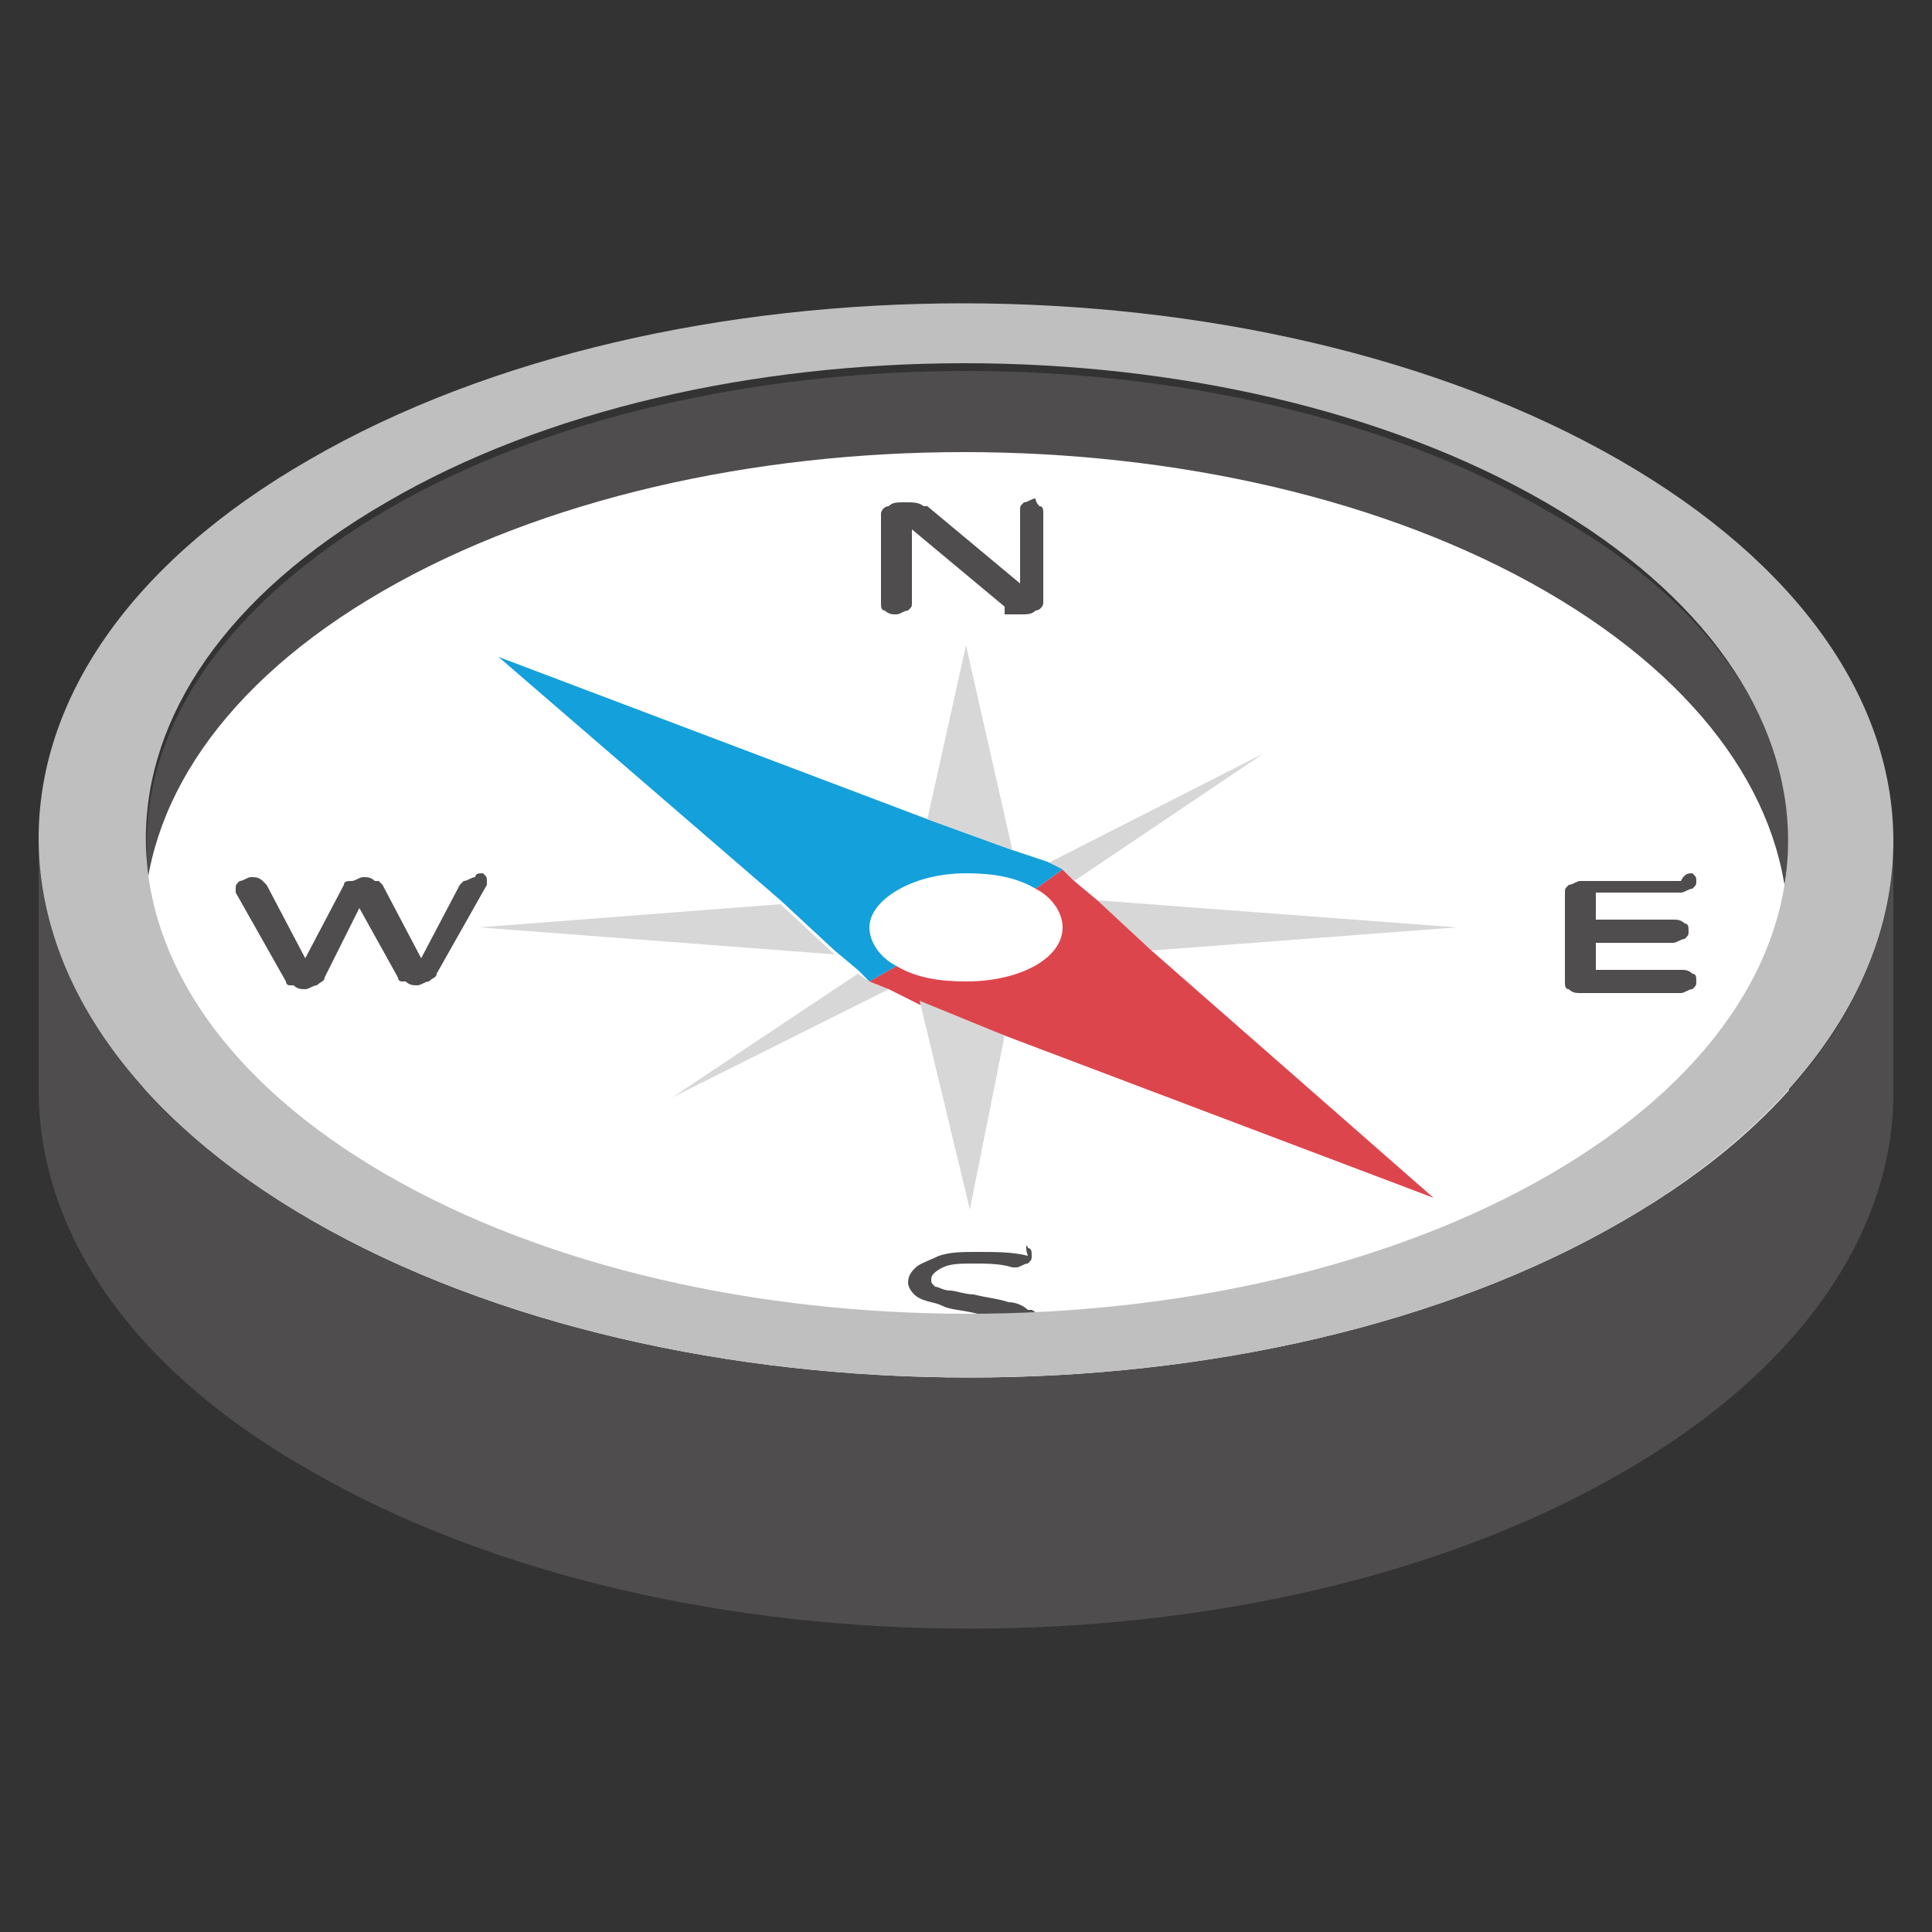 <svg xmlns="http://www.w3.org/2000/svg" enable-background="new 0 0 50 50" viewBox="0 0 50 50"><rect x="0" y="0" width="50" height="50" fill="#333333" stroke="none"/><path fill="#4F4D4D" d="M46.3,21.8l0,6.5c0-3.2-2.1-6.3-6.3-8.7c-4.2-2.4-9.6-3.6-15-3.6c-5.4,0-10.9,1.2-15,3.6
			c-4.1,2.4-6.2,5.5-6.2,8.7l0-6.5c0-3.1,2.1-6.2,6.2-8.6c4.1-2.4,9.6-3.6,15-3.6s10.9,1.2,15,3.6C44.2,15.5,46.3,18.6,46.3,21.8z"/><path fill="#F1F1F1" d="M46.3,21.8l0,6.5c0,3.1-2.1,6.3-6.2,8.6c-8.3,4.8-21.7,4.8-30.1,0c-4.2-2.4-6.3-5.6-6.3-8.8l0-6.5
			c0,3.2,2.1,6.3,6.3,8.8c8.3,4.8,21.8,4.8,30.1,0C44.2,28.1,46.2,24.9,46.3,21.8z"/><path fill="#FFF" d="M40,15.3c8.3,4.8,8.4,12.6,0.1,17.4s-21.7,4.8-30.1,0c-8.3-4.8-8.4-12.6-0.1-17.4S31.7,10.5,40,15.3z"/><path fill="#4F4D4D" d="M12.5,22.6C12.5,22.6,12.5,22.6,12.5,22.6c0.1,0.1,0.1,0.1,0.1,0.2l0,0.1l-1.3,2.3c0,0.1-0.1,0.1-0.2,0.2
				c-0.1,0-0.2,0.1-0.3,0.1c-0.1,0-0.2,0-0.3-0.1c0,0,0,0-0.1,0c-0.1,0-0.1-0.1-0.1-0.1l-1-1.8l-0.9,1.8c0,0.1-0.1,0.1-0.2,0.2
				c-0.1,0-0.2,0.1-0.3,0.1c-0.1,0-0.2,0-0.3-0.1c0,0,0,0-0.1,0c-0.1,0-0.1-0.1-0.1-0.1l-1.3-2.3l0-0.1c0-0.1,0-0.1,0.1-0.2
				c0.1,0,0.2-0.1,0.3-0.1c0.1,0,0.2,0,0.3,0.1l0.1,0.1l1,1.9l1-1.9c0-0.1,0.1-0.1,0.2-0.1c0.1,0,0.2-0.1,0.3-0.1
				c0.1,0,0.2,0,0.3,0.1c0,0,0.1,0,0.1,0c0,0,0.1,0.1,0.1,0.1l1,1.9l1-1.9l0.1-0.1c0.1,0,0.2-0.1,0.3-0.1
				C12.3,22.6,12.4,22.6,12.5,22.6z"/><polygon fill="#D7D7D7" points="12.4 24 20.2 23.4 21.6 24.7"/><path fill="#4F4D4D" d="M26.6,32.3c0.1,0,0.1,0.1,0.1,0.2c0,0.1,0,0.1-0.1,0.2c-0.1,0-0.2,0.1-0.3,0.1l-0.1,0
				c-0.3-0.1-0.7-0.1-1-0.1c-0.3,0-0.6,0-0.8,0.1c-0.2,0.1-0.3,0.2-0.3,0.3c0,0.1,0,0.1,0.1,0.2c0.1,0,0.2,0.1,0.4,0.1
				c0.1,0,0.4,0.1,0.6,0.1c0.4,0.1,0.6,0.1,0.9,0.2c0.2,0,0.4,0.1,0.5,0.2c0,0,0.1,0,0.1,0c0.2,0.1,0.3,0.3,0.3,0.5
				c0,0.2-0.1,0.3-0.2,0.4c-0.1,0.1-0.4,0.2-0.6,0.3c-0.3,0.1-0.6,0.1-0.9,0.1c-0.6,0-1.1-0.1-1.6-0.2l-0.2-0.1l-0.1-0.1
				c0-0.1,0-0.1,0.1-0.2c0.1,0,0.2-0.1,0.3-0.1l0.2,0c0.4,0.1,0.8,0.2,1.3,0.2c1,0,1-0.3,1-0.4c0-0.1,0-0.1-0.1-0.1c0,0,0,0,0,0
				c-0.1,0-0.2-0.1-0.3-0.1c-0.1,0-0.4-0.1-0.6-0.1c-0.4-0.1-0.7-0.1-0.9-0.2c-0.2-0.1-0.4-0.1-0.6-0.2c0,0,0,0,0,0
				c-0.2-0.1-0.3-0.3-0.3-0.4c0-0.2,0.1-0.3,0.2-0.4c0.1-0.1,0.4-0.2,0.6-0.3c0.3-0.1,0.6-0.1,1-0.1c0.5,0,0.9,0,1.3,0.1
				C26.5,32.2,26.6,32.2,26.6,32.3z"/><polygon fill="#D7D7D7" points="28.4 23.3 37.7 24 29.8 24.6"/><path fill="#FFF" d="M26.8,23c0.5,0.3,0.7,0.6,0.7,1c0,0.8-1.1,1.5-2.5,1.4c-0.7,0-1.3-0.2-1.8-0.4c-0.5-0.3-0.7-0.6-0.7-1
					c0-0.8,1.1-1.4,2.5-1.4C25.7,22.5,26.3,22.7,26.8,23z"/><polygon fill="#D7D7D7" points="22.2 25.2 22.5 25.4 23 25.6 17.4 28.4"/><path fill="#DD454D" d="M27.5,22.5l0.3,0.3l0.6,0.5l1.4,1.3l7.3,6.4L26,26.8l-2.2-0.8L23,25.6l-0.5-0.2l0.7-0.4
					c0.5,0.3,1.1,0.4,1.8,0.4c1.4,0,2.5-0.6,2.5-1.4c0-0.4-0.3-0.8-0.7-1L27.5,22.5z"/><polygon fill="#D7D7D7" points="26 26.8 25.1 31.3 23.8 25.9"/><polygon fill="#D7D7D7" points="27.8 22.8 27.5 22.5 27 22.4 32.7 19.5"/><path fill="#4F4D4D" d="M26.9,13.1c0.1,0,0.1,0.1,0.1,0.2l0,2.3c0,0.1-0.1,0.2-0.2,0.2c-0.1,0.1-0.2,0.1-0.4,0.1l-0.1,0l-0.3,0
				L26,15.7l-2.4-2l0,1.9c0,0.1,0,0.1-0.1,0.2c-0.1,0-0.2,0.1-0.3,0.1c-0.1,0-0.2,0-0.3-0.1c0,0,0,0,0,0c-0.1,0-0.1-0.1-0.1-0.2
				l0-2.3c0-0.1,0.1-0.2,0.2-0.2c0.1-0.1,0.2-0.1,0.4-0.1l0.1,0c0.1,0,0.3,0,0.4,0.1c0,0,0,0,0.1,0l2.4,2l0-1.9c0-0.1,0-0.1,0.1-0.2
				c0.1,0,0.2-0.1,0.3-0.1C26.8,13,26.9,13.1,26.9,13.1z"/><path fill="#14A0DB" d="M27.5,22.5L26.8,23c-0.5-0.3-1.1-0.4-1.8-0.4c-1.4,0-2.5,0.7-2.5,1.4c0,0.4,0.3,0.8,0.7,1l-0.7,0.4
				l-0.3-0.3l-0.6-0.5l-1.4-1.3L12.9,17L24,21.2l2.2,0.8l0.9,0.3L27.5,22.5z"/><polygon fill="#D7D7D7" points="24 21.2 25 16.7 26.2 22"/><path fill="#4F4D4D" d="M43.8,22.6C43.8,22.6,43.8,22.7,43.8,22.6c0.1,0.1,0.1,0.1,0.1,0.2c0,0.1,0,0.1-0.1,0.2
				c-0.1,0-0.2,0.1-0.3,0.1l-2.2,0l0,0.7l2,0c0.1,0,0.2,0,0.3,0.1c0.1,0,0.1,0.1,0.1,0.2c0,0.1,0,0.1-0.1,0.2
				c-0.1,0-0.2,0.1-0.3,0.1l-2,0l0,0.7l2.2,0c0.1,0,0.2,0,0.3,0.1c0.1,0,0.1,0.1,0.1,0.2c0,0.1,0,0.1-0.1,0.2
				c-0.1,0-0.2,0.1-0.3,0.1l-2.6,0c-0.1,0-0.2,0-0.3-0.1c-0.1,0-0.1-0.1-0.1-0.2l0-2.3c0-0.1,0-0.1,0.1-0.2c0.1,0,0.2-0.1,0.3-0.1
				l2.6,0C43.6,22.6,43.7,22.6,43.8,22.6z"/><g><path fill="#4F4D4D" d="M49,21.8l0,6.5c0,3.5-2.3,7.1-7,9.8c-9.3,5.4-24.5,5.4-33.9,0C3.3,35.4,1,31.8,1,28.2l0-6.5
			c0,3.6,2.4,7.2,7.1,9.9c9.4,5.4,24.6,5.4,33.9,0C46.7,28.9,49,25.3,49,21.8z"/></g><g><path fill="#BFBFBF" d="M41.9,11.9c9.4,5.4,9.5,14.2,0.1,19.7c-9.3,5.4-24.5,5.4-33.9,0S-1.4,17.3,8,11.9
			C17.3,6.5,32.5,6.5,41.9,11.9z M10,30.4c8.3,4.8,21.8,4.8,30.1,0c8.3-4.8,8.2-12.6-0.1-17.4s-21.8-4.8-30,0
			C1.7,17.8,1.7,25.6,10,30.4"/></g></svg>
